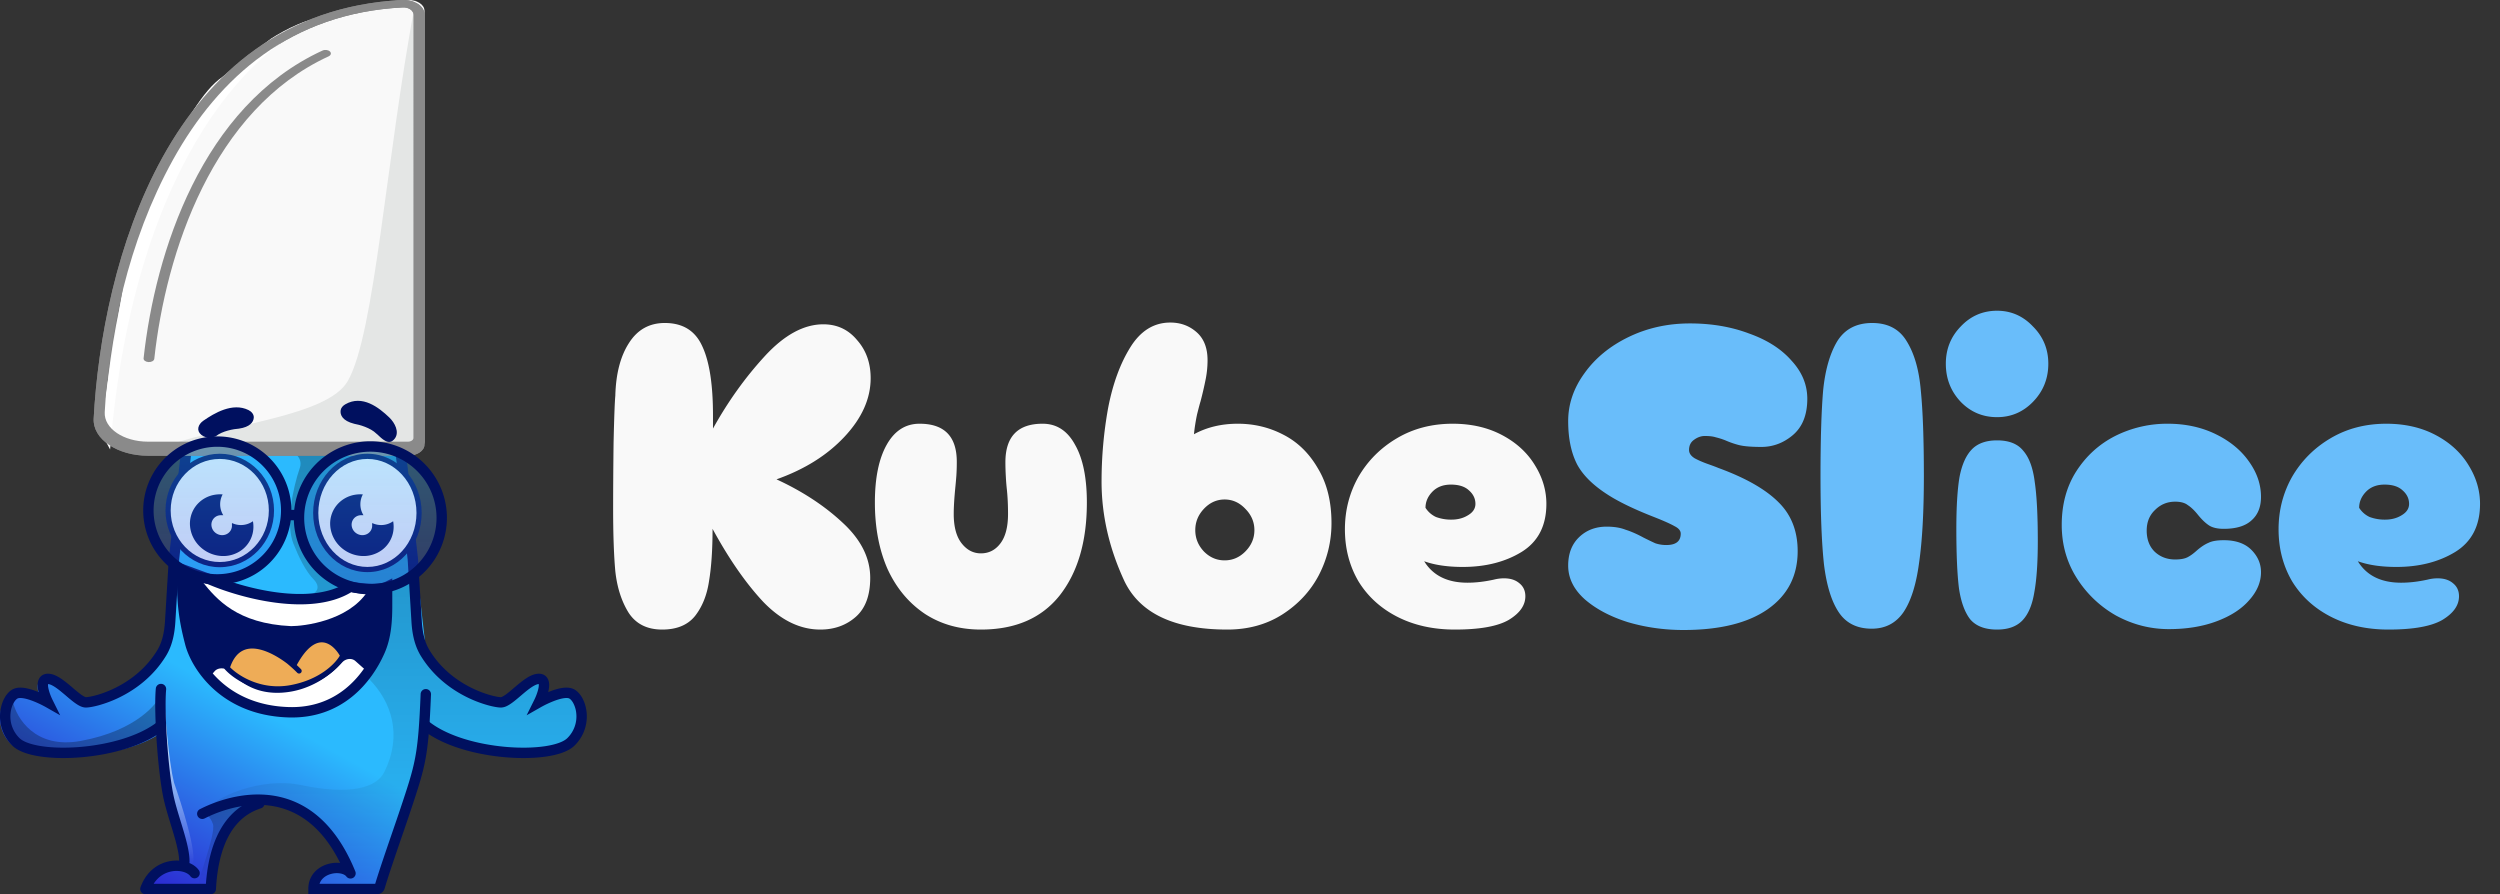 <svg xmlns="http://www.w3.org/2000/svg" fill="none" viewBox="0 0 274 98"><rect x="0" y="0" width="274" height="98" fill="#333333" stroke="none"/><g clip-path="url(#a)"><path fill="url(#b)" fill-rule="evenodd" d="M19.909 51.55a3.415 3.415 0 0 1 3.397-3.066h17.738a3.415 3.415 0 0 1 3.393 3.028l2.32 20.364c2.646 4.218 7.379 5.291 8.23 5.291.445 0 1.097-.554 1.795-1.148.807-.686 1.676-1.425 2.362-1.425.845 0 .584 1.172.228 2.063-.063.157.116.326.267.252.773-.381 2.256-1.015 3.022-.707 1.066.43 1.369 3.87-.623 5.862-3.208 1.604-10.924.944-15.362-1.97-.138.397-.3.782-.485 1.154-.15 1.213-.288 2.18-.374 2.523-.309 1.235-1.992 5.692-2.277 6.26-.284.57-1.992 7.4-1.992 7.685 0 .15-2.177.184-4.26.217-1.083.018-2.14.035-2.854.067.095-.854.569-2.561 1.707-2.561 1.139 0 1.613.19 1.708.284-.38-1.328-1.31-4.097-1.992-4.553-.203-.135-.551-.383-.971-.683-1.346-.96-3.433-2.447-3.867-2.447-.142 0-.445-.018-.823-.04-1.134-.067-2.948-.174-3.161.04-.228.227-1.233 1.423-1.708 1.992l-1.707 3.415-.854 4.269h-6.83c.76-1.044 2.505-3.017 3.415-2.562.91.456.76-1.517.57-2.56l-1.993-6.262-.16-6.102c-4.366 3.253-14.635 3.225-16.596 1.265-1.992-1.993-1.066-4.864 0-5.293.666-.268 1.873.176 2.685.547.255.116.565-.176.475-.442-.276-.82-.381-1.713.357-1.713.686 0 1.555.739 2.361 1.425.7.594 1.35 1.148 1.796 1.148.96 0 6.85-1.364 9.126-7.055l.04-.052 1.896-18.51Z" clip-rule="evenodd"/><path fill="url(#c)" fill-opacity=".27" d="M27.604 88.039 25.043 90.6c-.407.958-1.348 4.986-2.113 6.545h-1.142c-.445 0 1.929-5.684 1.547-6.83-.284-.853-.854-1.138-.854-1.138l3.984-1.138h1.139Z"/><path fill="url(#d)" fill-opacity=".27" d="M33.01 86.047c-4.325-.91-9.58 1.234-10.813 3.13.284-.284 6.26-1.991 9.106-1.138 2.277.683 3.795 2.182 4.269 2.846l2.561 4.838c-.19-.19-.626-.57-.854-.57-.227 0-1.612.38-2.276.57l-.854 1.707 7.114-.284 4.554-13.375.853-3.984 1.708.853 7.399 1.992 6.83-.853 1.422-3.13-1.707-2.562-3.7 1.139 1.139-2.277-1.138-.285-3.7 1.992c-5.464-.683-8.158-4.648-8.822-6.545l-.853-8.537-1.423-13.66-14.23.57 2.656 1.225c.575.265.826.95.619 1.55-.782 2.256-1.574 6.17-.713 8.323.57 1.423 1.328 3.035 2.277 3.984 0 0 1.138 1.138-.57 1.707 2.272 1.994 7.684 4.269 7.684 4.269s-.285 3.225-1.138 4.838c2.56 2.561 3.699 6.26 1.707 10.245-.854 1.707-3.7 2.56-9.106 1.422Z"/><path fill="#00105F" fill-rule="evenodd" d="M46.694 75.519a.569.569 0 0 1 .545.592c-.142 3.414-.285 5.372-.614 7.125-.327 1.745-.836 3.271-1.68 5.802l-.011.035c-.209.626-.498 1.467-.815 2.391-.703 2.045-1.545 4.497-1.965 5.922a.855.855 0 0 1-.82.614H33.79v-.57c0-1.514 1.038-2.4 2.115-2.722a3.548 3.548 0 0 1 1.375-.13c-1.108-2.242-2.403-3.73-3.737-4.697-1.587-1.15-3.266-1.592-4.834-1.659-3.053-.129-5.656 1.166-6.21 1.441l-.052.026a.57.57 0 1 1-.502-1.022L22 88.64c.577-.288 3.404-1.697 6.757-1.555 1.754.074 3.658.572 5.454 1.874 1.794 1.301 3.443 3.378 4.733 6.55a.57.57 0 0 1-.983.556c-.1-.135-.311-.269-.645-.332a2.353 2.353 0 0 0-1.086.066c-.561.167-1.023.518-1.21 1.063h6.101c.445-1.473 1.26-3.846 1.934-5.81.314-.912.597-1.735.798-2.339.857-2.57 1.34-4.025 1.652-5.687.312-1.663.454-3.547.596-6.962a.57.57 0 0 1 .592-.545Z" clip-rule="evenodd"/><path fill="#00105F" fill-rule="evenodd" d="M44.681 61.339 43.26 48.832l1.13-.129 1.425 12.537.415 6.817c.072 1.176.287 2.29.85 3.212 1.244 2.044 3.011 3.333 4.584 4.113.785.39 1.515.649 2.097.81.596.166 1 .218 1.139.218 0 0 .047-.003.155-.054.104-.05.232-.13.386-.24.267-.193.559-.44.883-.716l.166-.142c.378-.32.794-.665 1.204-.929.395-.254.872-.492 1.362-.492.208 0 .417.043.605.156.19.115.321.278.403.454.152.325.142.7.1 1.002-.019.133-.046.27-.08.407l.122-.05c.39-.154.835-.302 1.265-.382.413-.076.897-.106 1.315.062.431.174.772.554 1.012.974.247.433.422.97.488 1.55a4.46 4.46 0 0 1-1.31 3.699c-.636.636-1.777 1.005-3.053 1.198-1.31.2-2.89.23-4.528.09-3.253-.277-6.876-1.242-9.125-3.052l.714-.886c1.99 1.601 5.345 2.535 8.508 2.804 1.57.134 3.057.101 4.26-.081 1.24-.188 2.059-.518 2.42-.878a3.323 3.323 0 0 0 .983-2.766 2.958 2.958 0 0 0-.346-1.114c-.172-.301-.346-.44-.448-.482-.114-.046-.336-.063-.683.002-.33.06-.698.18-1.053.321a11.401 11.401 0 0 0-1.191.556l-.074.04-.018.01-.004.003-1.621.922.83-1.67c.202-.406.427-.986.49-1.434.022-.161.016-.262.008-.317-.15.004-.39.09-.735.311-.34.219-.703.518-1.084.84l-.159.136c-.32.273-.653.556-.96.777-.181.13-.37.252-.56.343a1.515 1.515 0 0 1-.647.166c-.292 0-.812-.084-1.443-.259a13.148 13.148 0 0 1-2.3-.887c-1.708-.848-3.664-2.266-5.05-4.54-.703-1.155-.937-2.485-1.013-3.736l-.413-6.788Zm14.413 13.639h-.001Z" clip-rule="evenodd"/><path fill="#000" fill-opacity=".27" d="M8.822 81.21c-5.008.91-7.02-2.561-7.399-4.269l-.853.285.853 3.415c.664.569 2.561 1.764 4.838 1.991 2.277.228 8.537-1.612 11.383-2.56v-3.985c-.284.854-2.561 3.984-8.822 5.123Z"/><path fill="#00105F" fill-rule="evenodd" d="m19.634 61.339 1.42-12.507-1.13-.129-1.425 12.537-.414 6.817c-.072 1.176-.287 2.29-.85 3.212-1.245 2.044-3.012 3.333-4.584 4.113-.785.39-1.516.649-2.098.81-.595.166-1 .218-1.138.218-.001 0-.048-.003-.155-.054a2.67 2.67 0 0 1-.386-.24 15.03 15.03 0 0 1-.883-.716l-.166-.142c-.379-.32-.794-.665-1.204-.929-.396-.254-.872-.492-1.363-.492a1.16 1.16 0 0 0-.604.156c-.19.115-.321.278-.403.454-.152.325-.142.7-.1 1.002.018.133.046.27.08.407a7.033 7.033 0 0 0-1.387-.431c-.413-.077-.897-.107-1.315.061-.432.174-.773.554-1.012.974-.247.433-.422.97-.488 1.55a4.46 4.46 0 0 0 1.31 3.699c.635.636 1.777 1.005 3.052 1.198 1.311.2 2.89.23 4.529.09 3.253-.277 6.875-1.242 9.124-3.052l-.713-.886c-1.99 1.601-5.345 2.535-8.508 2.804-1.57.134-3.057.101-4.26-.081-1.24-.188-2.06-.518-2.42-.878a3.323 3.323 0 0 1-.983-2.766c.05-.44.181-.826.346-1.114.171-.301.346-.44.447-.482.115-.046.337-.063.684.002.33.06.698.18 1.053.321a11.427 11.427 0 0 1 1.19.556l.074.04.018.01.004.003h.001l1.62.922-.829-1.67c-.202-.406-.427-.986-.49-1.434a1.1 1.1 0 0 1-.008-.317c.15.004.39.09.734.311.34.219.703.518 1.085.84l.159.136c.32.273.653.556.96.777.181.13.37.252.56.343.184.088.407.166.647.166.292 0 .812-.084 1.443-.259a13.148 13.148 0 0 0 2.299-.887c1.709-.848 3.665-2.266 5.05-4.54.704-1.155.938-2.485 1.014-3.736l.413-6.788ZM5.22 74.978h.001Z" clip-rule="evenodd"/><path fill="#F9F9F9" d="M16.384 49.262h28.911c.68 0 1.23-.365 1.23-.815V1.18c0-.675-.84-1.228-1.856-1.177-25.483 1.275-32.804 28.802-33.718 45.6-.11 2.024 2.376 3.66 5.433 3.66Z"/><path fill="gray" fill-rule="evenodd" d="M45.313 1.583c0-.454-.552-.8-1.177-.768-12.175.617-20.127 7.586-25.163 16.67-5.022 9.06-7.046 20.065-7.495 28.42-.095 1.778 2.063 3.229 4.748 3.229h28.482c.334 0 .605-.182.605-.407V1.583ZM44.045.004c1.378-.07 2.48.686 2.48 1.58v47.143c0 .674-.813 1.22-1.817 1.22H16.226c-3.34 0-6.08-1.813-5.96-4.072.452-8.398 2.485-19.499 7.57-28.672C22.909 8.053 31.116.659 44.046.003Z" clip-rule="evenodd"/><path fill="#8A8A8A" fill-rule="evenodd" d="M36.157 5.64c.186.175.12.416-.146.538-6.314 2.903-10.783 8.255-13.831 14.39-3.042 6.121-4.637 12.96-5.27 18.756-.023.213-.304.374-.628.358-.324-.015-.567-.2-.544-.413.637-5.839 2.245-12.743 5.325-18.943C24.138 14.14 28.71 8.591 35.34 5.543c.266-.122.632-.08.818.096Z" clip-rule="evenodd"/><path fill="#E4E6E5" d="M38.115 41.764c-2.213 3.839-12.908 4.686-19.66 7.03l-.298.206h28l-.595-49c-3.277 17.367-4.468 36.595-7.447 41.764Z"/><path fill="url(#e)" fill-opacity=".27" d="M29.027 72.957c-1.366-.683-.76 1.233-.285 2.277l-1.992-.854-1.707-1.138c.378-.758.78-1.564 1.531-1.955.4-.209.85-.322 1.314-.322h.285l1.992.854 1.707 1.138.854.854c-.57 0-1.992 0-3.7-.854Z"/><path fill="#fff" d="M12.067 49.262C14.754 16.426 28.86 4.168 35.578 2.144 34.235 1.642 31.1 3.331 29.7 4.238l-5.318 4.189c-4.254 2.848-8.863 15.426-10.636 21.36l-2.799 17.381 1.12 2.094Z"/><path fill="#8A8A8A" fill-rule="evenodd" d="M45.313 1.583c0-.454-.552-.8-1.177-.768-12.175.617-20.127 7.586-25.163 16.67-5.022 9.06-7.046 19.337-7.495 27.692-.095 1.779 2.063 3.23 4.748 3.23h28.482c.334 0 .605-.182.605-.407V1.583ZM44.045.004c1.378-.07 2.48.686 2.48 1.58v47.143c0 .674-.813 1.22-1.817 1.22H16.226c-3.34 0-6.08-1.813-5.96-4.072.452-8.398 2.485-19.499 7.57-28.672C22.909 8.053 31.116.659 44.046.003Z" clip-rule="evenodd"/><path fill="url(#f)" d="M19.067 85.762c-.57-2.276-.949-7.209-1.139-9.96l-.569.285c.285 3.225.854 9.79.854 10.245 0 .455.759 3.225 1.138 4.553l.854 3.984h.854c.683-1.138-1.233-6.925-1.992-9.107Z"/><path fill="#00105F" fill-rule="evenodd" d="M17.695 74.951a.57.57 0 0 1 .515.618c-.11 1.204-.057 3.441.105 5.757.163 2.313.43 4.64.737 6.02.186.838.462 1.737.742 2.652.141.462.284.928.417 1.393.195.678.366 1.346.466 1.957.07.427.11.85.09 1.242.422.179.799.448 1.046.813a.57.57 0 0 1-.941.64c-.118-.173-.363-.357-.74-.474a2.786 2.786 0 0 0-1.285-.071c-.721.124-1.475.528-2.005 1.363h5.727c.098-1.312.34-3.104 1.03-4.79.792-1.943 2.199-3.797 4.688-4.575a.57.57 0 0 1 .34 1.087c-2.064.645-3.264 2.175-3.975 3.917-.715 1.753-.911 3.668-.98 4.96a.57.57 0 0 1-.569.54h-7.167a.57.57 0 0 1-.535-.764c.642-1.767 1.957-2.636 3.252-2.86.332-.057.663-.072.98-.05a5.526 5.526 0 0 0-.079-.794 16.615 16.615 0 0 0-.437-1.827c-.12-.42-.256-.863-.393-1.313-.288-.942-.587-1.918-.783-2.798-.325-1.466-.598-3.862-.761-6.188-.163-2.323-.222-4.639-.104-5.94a.569.569 0 0 1 .619-.515Z" clip-rule="evenodd"/><path fill="#fff" d="M29.75 55.947c0 3.277-2.536 5.933-5.664 5.933-3.127 0-5.663-2.656-5.663-5.933 0-3.277 2.536-5.933 5.663-5.933 3.128 0 5.664 2.656 5.664 5.933Z"/><path fill="#00105F" fill-rule="evenodd" d="M24.086 50.3c-2.958 0-5.379 2.516-5.379 5.648 0 3.132 2.42 5.649 5.38 5.649 2.958 0 5.378-2.517 5.378-5.649s-2.42-5.649-5.379-5.649Zm-5.948 5.648c0-3.421 2.65-6.218 5.948-6.218 3.298 0 5.949 2.797 5.949 6.218 0 3.422-2.651 6.218-5.949 6.218-3.297 0-5.948-2.796-5.948-6.218Z" clip-rule="evenodd"/><path fill="#fff" d="M45.932 56.217c0 3.425-2.536 6.203-5.664 6.203-3.128 0-5.664-2.778-5.664-6.203 0-3.426 2.536-6.203 5.664-6.203 3.128 0 5.664 2.777 5.664 6.203Z"/><path fill="#00105F" fill-rule="evenodd" d="M40.268 50.3c-2.947 0-5.38 2.624-5.38 5.918 0 3.293 2.433 5.918 5.38 5.918s5.379-2.625 5.379-5.918c0-3.294-2.432-5.919-5.38-5.919Zm-5.948 5.918c0-3.558 2.639-6.488 5.948-6.488 3.309 0 5.948 2.93 5.948 6.488 0 3.558-2.64 6.487-5.948 6.487-3.31 0-5.948-2.93-5.948-6.487Z" clip-rule="evenodd"/><path fill="#00105F" d="M38.38 64.31c-4.315 2.804-12.046.629-15.373-.81l-2.966-1.079c-.09.45-.216 1.78 0 3.506.215 1.726.46 3.237.809 4.585.63 2.427 3.668 7.336 10.788 7.552 5.532.167 8.6-3.562 9.989-6.71.695-1.577.799-3.328.799-5.052v-1.993c-.864.432-3.057.18-4.046 0Z"/><path fill="#00105F" fill-rule="evenodd" d="m19.826 62.04 3.287 1.194.007.004c1.643.71 4.382 1.605 7.24 1.975 2.867.37 5.794.203 7.865-1.143l.095-.062.11.02c.485.088 1.267.194 2.031.225.382.015.754.012 1.079-.02.33-.034.588-.095.758-.18l.412-.205V66.3c0 1.728-.102 3.532-.823 5.167-1.413 3.203-4.563 7.052-10.258 6.879-7.274-.22-10.401-5.243-11.055-7.764-.354-1.367-.6-2.89-.816-4.621-.219-1.753-.093-3.114.004-3.598l.064-.324Zm.444.767c-.07.594-.119 1.708.053 3.084.215 1.722.457 3.218.802 4.549.605 2.333 3.555 7.127 10.521 7.338 5.37.163 8.356-3.447 9.72-6.54.67-1.519.775-3.218.775-4.938V64.71c-.17.042-.355.07-.544.09-.36.036-.76.039-1.159.023-.74-.03-1.49-.127-1.998-.214-2.236 1.401-5.287 1.54-8.154 1.169-2.914-.377-5.7-1.286-7.384-2.013l-2.632-.958Z" clip-rule="evenodd"/><path fill="#fff" d="M23.31 73.38c-.27.307-.49.554-.572.637 2.697 2.967 4.854 3.776 9.17 4.046 4.314.27 7.461-2.877 8.63-4.585l-1.401-1.246c-.534-.474-1.376-.35-1.851.182-1.232 1.377-3.459 3.055-6.457 3.221-2.522.14-4.195-.925-5.181-2.059-.58-.667-1.755-.861-2.338-.196Z"/><path fill="#00105F" fill-rule="evenodd" d="M38.947 72.445c-.394-.35-1.058-.278-1.45.16-1.262 1.41-3.554 3.143-6.653 3.315-2.62.146-4.375-.966-5.411-2.156a1.56 1.56 0 0 0-.985-.502c-.372-.042-.71.061-.924.306-.152.173-.29.33-.399.45 1.26 1.353 2.397 2.212 3.703 2.772 1.371.588 2.951.855 5.097.99 4.002.25 6.988-2.552 8.233-4.258l-1.21-1.077Zm-1.874-.22c.56-.626 1.58-.802 2.252-.205l1.589 1.412-.142.207c-1.19 1.74-4.418 4.987-8.882 4.708-2.17-.135-3.826-.408-5.286-1.034-1.465-.627-2.71-1.601-4.077-3.104l-.183-.2.192-.193c.075-.075.287-.312.56-.623.368-.42.91-.553 1.415-.497a2.13 2.13 0 0 1 1.351.694c.937 1.077 2.528 2.096 4.95 1.962 2.9-.161 5.06-1.785 6.261-3.127Z" clip-rule="evenodd"/><path fill="#fff" d="M31.907 68.624c-5.933-.27-8.18-2.967-9.709-4.854l.27-.27 7.387 1.847c1.527.381 3.122.406 4.66.072l3.865-.84h1.618l.27.27c-2.158 3.236-7.012 3.775-8.36 3.775Z"/><path fill="#EEAC57" d="M31.907 75.367c-3.452.647-6.113-1.17-7.012-2.158.74-2.341 2.267-2.656 3.734-2.28.84-.021 2.043.773 3.002 1.561.303.23.5.403.546.45 2.373-4.532 4.585-2.608 5.394-1.08-.45.9-2.212 2.86-5.664 3.507Z"/><path fill="#00105F" fill-rule="evenodd" d="M36.911 70.536c.388.35.697.785.911 1.19l.069.13-.066.131c-.491.983-2.33 2.996-5.865 3.659-3.576.67-6.33-1.207-7.276-2.246l-.11-.121.05-.156c.385-1.222.993-1.96 1.74-2.329.729-.36 1.539-.34 2.3-.151.488 0 1.039.222 1.56.514.544.305 1.098.71 1.583 1.11.11.082.206.159.288.225 1.145-2.048 2.314-2.768 3.397-2.648.553.062 1.033.341 1.42.692Zm-4.387 2.356c1.136-2.09 2.16-2.565 2.905-2.482.398.044.771.249 1.1.547.29.262.533.586.717.904-.508.872-2.188 2.625-5.391 3.225-3.193.599-5.685-.991-6.636-1.95.352-1.018.855-1.564 1.396-1.831.575-.284 1.248-.28 1.944-.102 1.134.29 2.247 1.02 2.895 1.51.449.37.842.736 1.113 1.012a.285.285 0 1 0 .406-.399c-.127-.13-.279-.276-.449-.434ZM32.77 57.02h-1.707v-1.137h1.707v1.138Z" clip-rule="evenodd"/><path fill="#00105F" d="M27.23 44.94c-1.749-.856-3.75.344-4.94 1.168-.587.407-.792 1.082-.24 1.536.6.495 1.323.315 1.61.163.708-.578 1.977-.793 2.523-.828 1.218-.177 1.59-.716 1.63-1.188.032-.373-.247-.687-.583-.852ZM37.838 44.317c1.863-1.09 3.7.356 4.824 1.435.623.597 1.127 1.599.62 2.296-.081.111-.179.21-.295.288-.648.432-1.464-.63-1.734-.809-.647-.647-1.888-.989-2.427-1.079-1.31-.327-1.564-.987-1.492-1.482.041-.283.257-.504.504-.649Z"/><path fill="#00105F" fill-rule="evenodd" d="m19.613 61.66 3.605 1.31.015.007c1.623.702 4.336 1.588 7.163 1.954 2.848.368 5.69.19 7.674-1.1l.19-.123.222.04c.474.087 1.243.19 1.99.22a7.64 7.64 0 0 0 1.04-.019c.317-.031.535-.088.659-.15l.824-.411V66.3c0 1.733-.1 3.588-.848 5.282-1.437 3.259-4.67 7.226-10.527 7.049-7.427-.225-10.643-5.363-11.321-7.978-.354-1.363-.686-2.823-.826-4.685a28.93 28.93 0 0 1-.074-2.14c.002-.64.026-1.231.084-1.52l.13-.65Zm.935 1.55a27.734 27.734 0 0 0 .06 2.673c.133 1.765.447 3.152.793 4.485.58 2.24 3.441 6.92 10.254 7.126 5.207.158 8.111-3.333 9.45-6.37.645-1.461.751-3.109.751-4.823v-1.247a5.1 5.1 0 0 1-.231.028c-.378.038-.792.04-1.198.024a16.654 16.654 0 0 1-1.929-.2c-2.312 1.402-5.4 1.521-8.248 1.153-2.94-.38-5.748-1.295-7.453-2.03l-2.25-.818ZM24.403 54.186a3.545 3.545 0 0 0-.88.041 3.28 3.28 0 0 0-2.052 1.226 3.193 3.193 0 0 0-.636 2.28 3.532 3.532 0 0 0 1.1 2.193 3.71 3.71 0 0 0 2.282 1.006 3.406 3.406 0 0 0 2.323-.686 3.162 3.162 0 0 0 1.198-2.033c.055-.36.049-.727-.017-1.086a2.266 2.266 0 0 1-1.315.418c-.35 0-.682-.079-.979-.22-.008.08-.01.163-.006.242a1.024 1.024 0 0 1-.399.861c-.21.162-.477.24-.751.222a1.2 1.2 0 0 1-.739-.326 1.143 1.143 0 0 1-.355-.71 1.033 1.033 0 0 1 .87-1.134c.081-.014.165-.019.248-.015.057.002.115.002.173-.002a2.266 2.266 0 0 1-.339-1.194c0-.392.1-.76.274-1.083ZM39.77 54.186a3.545 3.545 0 0 0-.88.041 3.28 3.28 0 0 0-2.051 1.226 3.193 3.193 0 0 0-.636 2.28 3.532 3.532 0 0 0 1.099 2.193 3.71 3.71 0 0 0 2.283 1.006 3.406 3.406 0 0 0 2.323-.686 3.163 3.163 0 0 0 1.198-2.033c.055-.36.048-.727-.017-1.086a2.266 2.266 0 0 1-1.315.418c-.35 0-.682-.079-.979-.22-.008.08-.01.163-.006.242a1.023 1.023 0 0 1-.399.861c-.21.162-.477.24-.752.222a1.2 1.2 0 0 1-.738-.326 1.143 1.143 0 0 1-.356-.71 1.033 1.033 0 0 1 .87-1.134c.082-.014.165-.019.248-.015.057.002.115.002.173-.002a2.267 2.267 0 0 1-.338-1.194c0-.392.099-.76.273-1.083Z" clip-rule="evenodd"/><path fill="url(#g)" fill-opacity=".6" d="M31.368 55.948a7.551 7.551 0 1 1-15.103 0 7.551 7.551 0 0 1 15.103 0Z"/><path fill="#00105F" fill-rule="evenodd" d="M23.816 48.966a6.982 6.982 0 1 0 0 13.965 6.982 6.982 0 0 0 0-13.965Zm-8.12 6.983a8.12 8.12 0 1 1 16.24 0 8.12 8.12 0 0 1-16.24 0Z" clip-rule="evenodd"/><path fill="url(#h)" fill-opacity=".6" d="M48.412 56.757a7.821 7.821 0 1 1-15.642 0 7.821 7.821 0 0 1 15.642 0Z"/><path fill="#00105F" fill-rule="evenodd" d="M40.592 49.505a7.252 7.252 0 1 0 0 14.504 7.252 7.252 0 0 0 0-14.504Zm-8.39 7.252a8.39 8.39 0 1 1 16.78 0 8.39 8.39 0 0 1-16.78 0Z" clip-rule="evenodd"/></g><path fill="#F9F9F9" d="M85.104 52.536c2.848 1.312 5.264 2.896 7.248 4.752 2.016 1.856 3.024 3.872 3.024 6.048 0 1.92-.528 3.344-1.584 4.272C92.736 68.536 91.44 69 89.904 69c-2.208 0-4.288-1.008-6.24-3.024-1.92-2.048-3.776-4.72-5.568-8.016 0 2.272-.128 4.176-.384 5.712-.224 1.536-.736 2.816-1.536 3.84-.8.992-2 1.488-3.6 1.488-1.664 0-2.896-.624-3.696-1.872-.768-1.248-1.248-2.752-1.44-4.512-.16-1.76-.24-4.064-.24-6.912 0-2.016.016-4.4.048-7.152.064-2.784.128-4.512.192-5.184.064-2.4.56-4.32 1.488-5.76.928-1.472 2.24-2.208 3.936-2.208 1.952 0 3.312.832 4.08 2.496.8 1.664 1.2 4.208 1.2 7.632v1.44c1.632-2.944 3.52-5.584 5.664-7.92 2.144-2.336 4.288-3.504 6.432-3.504 1.504 0 2.736.576 3.696 1.728.992 1.12 1.488 2.512 1.488 4.176 0 2.24-.96 4.384-2.88 6.432-1.888 2.016-4.368 3.568-7.44 4.656ZM107.504 69c-2.336 0-4.384-.576-6.144-1.728-1.76-1.184-3.12-2.816-4.08-4.896-.928-2.112-1.392-4.544-1.392-7.296 0-2.688.431-4.8 1.295-6.336.864-1.536 2.064-2.304 3.601-2.304 2.72 0 4.08 1.392 4.08 4.176a21.8 21.8 0 0 1-.048 1.536c-.032.416-.064.784-.096 1.104-.128 1.28-.192 2.304-.192 3.072 0 1.408.288 2.48.864 3.216.576.736 1.28 1.104 2.112 1.104.864 0 1.568-.352 2.112-1.056.576-.736.864-1.824.864-3.264 0-1.024-.048-1.968-.144-2.832a25.98 25.98 0 0 1-.096-1.248 28.734 28.734 0 0 1-.048-1.584c0-2.816 1.36-4.224 4.08-4.224 1.536 0 2.72.768 3.552 2.304.864 1.504 1.296 3.616 1.296 6.336 0 4.256-.992 7.648-2.976 10.176-1.984 2.496-4.864 3.744-8.64 3.744Zm27.003 0c-5.824 0-9.584-1.776-11.28-5.328-1.664-3.584-2.496-7.216-2.496-10.896 0-2.72.24-5.408.72-8.064.512-2.656 1.328-4.88 2.448-6.672 1.12-1.792 2.576-2.688 4.368-2.688 1.12 0 2.08.352 2.88 1.056.8.704 1.2 1.728 1.2 3.072 0 .672-.064 1.344-.192 2.016a41.05 41.05 0 0 1-.576 2.496c-.064.192-.192.672-.384 1.44-.16.768-.272 1.488-.336 2.16 1.408-.768 3.008-1.152 4.8-1.152 1.792 0 3.456.4 4.992 1.2 1.568.8 2.832 2.032 3.792 3.696.992 1.632 1.488 3.632 1.488 6 0 2.016-.464 3.92-1.392 5.712-.928 1.76-2.272 3.2-4.032 4.32-1.728 1.088-3.728 1.632-6 1.632Zm-.288-7.584c.864 0 1.616-.32 2.256-.96.672-.672 1.008-1.456 1.008-2.352 0-.896-.336-1.68-1.008-2.352-.64-.672-1.392-1.008-2.256-1.008-.864 0-1.616.336-2.256 1.008-.64.672-.96 1.456-.96 2.352 0 .896.32 1.68.96 2.352.64.64 1.392.96 2.256.96ZM159.451 69c-2.368 0-4.464-.464-6.288-1.392-1.824-.928-3.248-2.224-4.272-3.888-.992-1.696-1.488-3.6-1.488-5.712 0-2.08.496-4 1.488-5.76 1.024-1.76 2.432-3.168 4.224-4.224 1.792-1.056 3.824-1.584 6.096-1.584 2.048 0 3.856.416 5.424 1.248 1.568.832 2.768 1.936 3.6 3.312.832 1.344 1.248 2.752 1.248 4.224 0 2.4-.912 4.16-2.736 5.28-1.792 1.088-3.936 1.632-6.432 1.632-1.664 0-3.072-.208-4.224-.624.96 1.568 2.544 2.352 4.752 2.352.896 0 1.856-.112 2.88-.336a4.55 4.55 0 0 1 1.104-.144c.704 0 1.264.176 1.68.528.448.352.672.832.672 1.44 0 .992-.608 1.856-1.824 2.592-1.216.704-3.184 1.056-5.904 1.056Zm-3.216-13.344c.288.448.672.784 1.152 1.008a4.749 4.749 0 0 0 1.68.288c.704 0 1.312-.16 1.824-.48.544-.32.816-.736.816-1.248 0-.576-.24-1.072-.72-1.488-.448-.416-1.104-.624-1.968-.624-.864 0-1.552.272-2.064.816-.48.512-.72 1.088-.72 1.728Z"/><path fill="#69BDFA" d="M184.496 69.048c-2.112 0-4.144-.288-6.096-.864-1.92-.608-3.488-1.44-4.704-2.496-1.216-1.088-1.824-2.32-1.824-3.696 0-1.312.4-2.352 1.2-3.12.8-.768 1.808-1.152 3.024-1.152.8 0 1.488.112 2.064.336.608.192 1.264.48 1.968.864.512.256.944.464 1.296.624a3.77 3.77 0 0 0 1.2.192c1.056 0 1.584-.416 1.584-1.248 0-.32-.224-.592-.672-.816-.448-.256-1.2-.592-2.256-1.008-1.888-.736-3.424-1.456-4.608-2.16-1.824-1.088-3.088-2.272-3.792-3.552-.672-1.28-1.008-2.88-1.008-4.8 0-1.856.592-3.6 1.776-5.232 1.184-1.664 2.8-2.992 4.848-3.984s4.288-1.488 6.72-1.488c2.368 0 4.528.368 6.48 1.104 1.984.704 3.536 1.696 4.656 2.976 1.152 1.248 1.728 2.64 1.728 4.176 0 1.76-.528 3.088-1.584 3.984-1.024.864-2.176 1.296-3.456 1.296-1.056 0-1.856-.064-2.4-.192a9.701 9.701 0 0 1-1.536-.528 7.7 7.7 0 0 0-1.056-.336c-.288-.096-.688-.144-1.2-.144-.416 0-.816.144-1.2.432-.352.256-.528.624-.528 1.104 0 .352.208.656.624.912.416.224.896.432 1.44.624.544.192.928.336 1.152.432 2.976 1.088 5.168 2.336 6.576 3.744 1.408 1.376 2.112 3.168 2.112 5.376 0 2.72-1.104 4.848-3.312 6.384-2.176 1.504-5.248 2.256-9.216 2.256Zm20.648-.144c-1.6 0-2.8-.592-3.6-1.776-.8-1.184-1.344-2.928-1.632-5.232-.256-2.336-.384-5.584-.384-9.744 0-4 .096-7.12.288-9.36.224-2.24.736-4.032 1.536-5.376.832-1.344 2.112-2.016 3.84-2.016 1.728 0 2.992.672 3.792 2.016.832 1.344 1.344 3.136 1.536 5.376.224 2.24.336 5.36.336 9.36 0 3.936-.176 7.12-.528 9.552-.32 2.4-.896 4.208-1.728 5.424-.832 1.184-1.984 1.776-3.456 1.776Zm13.735-23.184c-1.568 0-2.896-.56-3.984-1.68-1.088-1.152-1.632-2.544-1.632-4.176 0-1.6.544-2.96 1.632-4.08 1.088-1.152 2.416-1.728 3.984-1.728 1.536 0 2.848.576 3.936 1.728 1.12 1.12 1.68 2.48 1.68 4.08 0 1.632-.56 3.024-1.68 4.176-1.088 1.12-2.4 1.68-3.936 1.68Zm0 23.28c-1.312 0-2.288-.368-2.928-1.104-.608-.768-1.024-1.904-1.248-3.408-.192-1.536-.288-3.712-.288-6.528 0-2.368.112-4.24.336-5.616.256-1.376.704-2.4 1.344-3.072.64-.672 1.568-1.008 2.784-1.008 1.312 0 2.272.384 2.88 1.152.64.736 1.056 1.872 1.248 3.408.224 1.504.336 3.664.336 6.48 0 2.368-.128 4.24-.384 5.616-.224 1.376-.656 2.4-1.296 3.072-.64.672-1.568 1.008-2.784 1.008Zm18.847-.048c-2.048 0-3.984-.496-5.808-1.488a12.143 12.143 0 0 1-4.32-4.128c-1.088-1.728-1.632-3.664-1.632-5.808 0-2.24.528-4.192 1.584-5.856 1.088-1.696 2.512-2.992 4.272-3.888a12.703 12.703 0 0 1 5.76-1.344c1.952 0 3.712.384 5.28 1.152 1.568.768 2.784 1.776 3.648 3.024.864 1.216 1.296 2.496 1.296 3.84 0 1.12-.352 1.984-1.056 2.592-.672.608-1.68.912-3.024.912-.704 0-1.248-.128-1.632-.384-.384-.256-.784-.64-1.2-1.152-.384-.48-.752-.832-1.104-1.056-.32-.256-.784-.384-1.392-.384-.864 0-1.6.304-2.208.912-.608.576-.912 1.328-.912 2.256 0 .96.288 1.728.864 2.304.608.576 1.36.864 2.256.864.576 0 1.024-.08 1.344-.24.32-.16.672-.416 1.056-.768.448-.384.864-.656 1.248-.816.384-.192.944-.288 1.68-.288 1.312 0 2.32.352 3.024 1.056.704.704 1.056 1.52 1.056 2.448 0 1.088-.432 2.112-1.296 3.072-.832.96-2.016 1.728-3.552 2.304-1.536.576-3.28.864-5.232.864Zm24.053.048c-2.368 0-4.464-.464-6.288-1.392-1.824-.928-3.248-2.224-4.272-3.888-.992-1.696-1.488-3.6-1.488-5.712 0-2.08.496-4 1.488-5.76 1.024-1.76 2.432-3.168 4.224-4.224 1.792-1.056 3.824-1.584 6.096-1.584 2.048 0 3.856.416 5.424 1.248 1.568.832 2.768 1.936 3.6 3.312.832 1.344 1.248 2.752 1.248 4.224 0 2.4-.912 4.16-2.736 5.28-1.792 1.088-3.936 1.632-6.432 1.632-1.664 0-3.072-.208-4.224-.624.96 1.568 2.544 2.352 4.752 2.352.896 0 1.856-.112 2.88-.336a4.55 4.55 0 0 1 1.104-.144c.704 0 1.264.176 1.68.528.448.352.672.832.672 1.44 0 .992-.608 1.856-1.824 2.592-1.216.704-3.184 1.056-5.904 1.056Zm-3.216-13.344c.288.448.672.784 1.152 1.008a4.749 4.749 0 0 0 1.68.288c.704 0 1.312-.16 1.824-.48.544-.32.816-.736.816-1.248 0-.576-.24-1.072-.72-1.488-.448-.416-1.104-.624-1.968-.624-.864 0-1.552.272-2.064.816-.48.512-.72 1.088-.72 1.728Z"/><defs><linearGradient id="b" x1="18.5" x2="44.299" y1="98" y2="51.217" gradientUnits="userSpaceOnUse"><stop stop-color="#2C2AD2"/><stop offset=".421" stop-color="#2BBAFE"/></linearGradient><linearGradient id="c" x1="24.668" x2="24.668" y1="88.039" y2="97.145" gradientUnits="userSpaceOnUse"><stop/><stop offset="1" stop-opacity="0"/></linearGradient><linearGradient id="d" x1="43.113" x2="43.113" y1="47.914" y2="97.43" gradientUnits="userSpaceOnUse"><stop/><stop offset="1" stop-opacity="0"/></linearGradient><linearGradient id="e" x1="30.592" x2="30.592" y1="69.827" y2="75.234" gradientUnits="userSpaceOnUse"><stop/><stop offset="1" stop-opacity="0"/></linearGradient><linearGradient id="f" x1="19.303" x2="19.303" y1="75.802" y2="94.869" gradientUnits="userSpaceOnUse"><stop stop-color="#fff"/><stop offset="1" stop-color="#fff" stop-opacity="0"/></linearGradient><linearGradient id="g" x1="23.816" x2="23.816" y1="48.397" y2="63.5" gradientUnits="userSpaceOnUse"><stop stop-color="#2CB0FB" stop-opacity=".54"/><stop offset="1" stop-color="#2C4ADC" stop-opacity=".49"/></linearGradient><linearGradient id="h" x1="40.591" x2="40.591" y1="48.936" y2="64.578" gradientUnits="userSpaceOnUse"><stop stop-color="#2CB0FB" stop-opacity=".54"/><stop offset="1" stop-color="#2C4ADC" stop-opacity=".49"/></linearGradient><clipPath id="a"><path fill="#fff" d="M0 0h65v98H0z"/></clipPath></defs></svg>